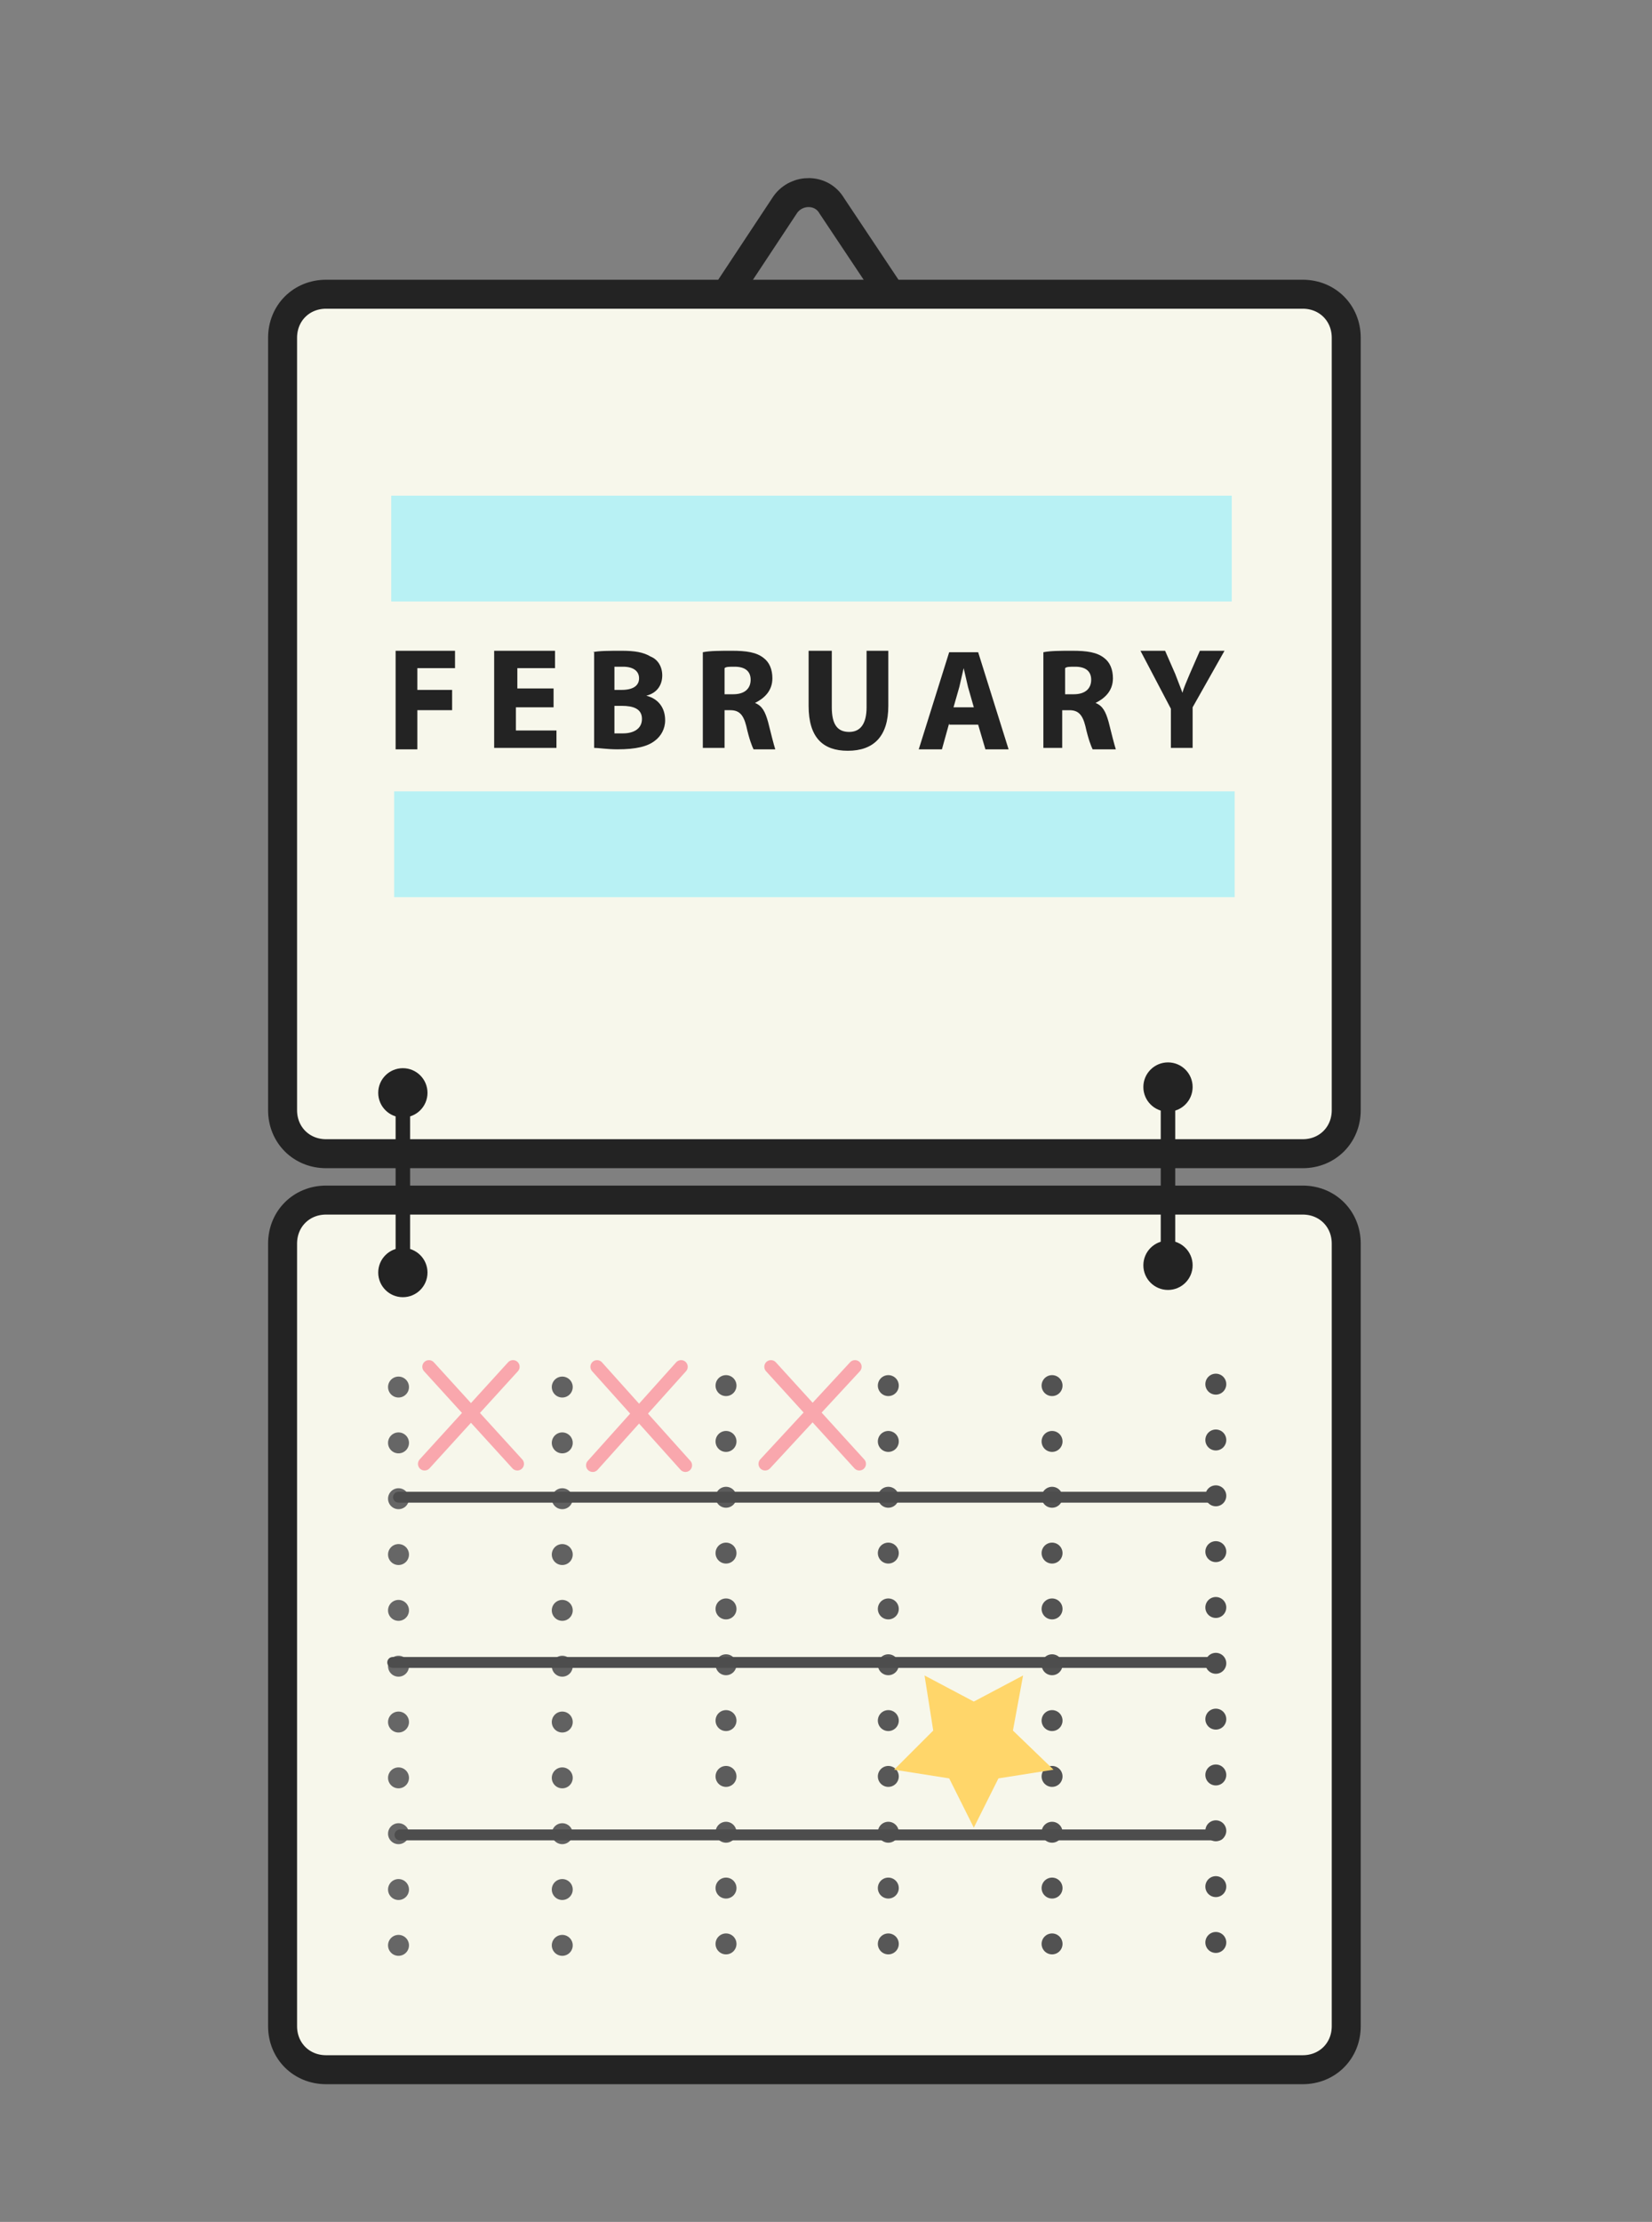 <svg xmlns="http://www.w3.org/2000/svg" viewBox="0 0 114 153.3" enable-background="new 0 0 114 153.3"><rect x="0" y="0" width="114" height="153.3" fill="#808080" stroke="none"/><path fill="#F7F7EB" d="M19.5 76.6c0 1.7 1.3 3 3 3h67.4c1.7 0 3-1.3 3-3V23.3c0-1.7-1.3-3-3-3H22.5c-1.7 0-3 1.3-3 3v53.3z"/><path stroke="#232323" stroke-width="2" stroke-linecap="round" stroke-linejoin="round" stroke-miterlimit="10" d="M19.5 76.6c0 1.7 1.3 3 3 3h67.4c1.7 0 3-1.3 3-3V23.3c0-1.7-1.3-3-3-3H22.5c-1.7 0-3 1.3-3 3v53.3z" fill="none"/><path fill="#F7F7EB" d="M19.5 139.8c0 1.7 1.3 3 3 3h67.4c1.7 0 3-1.3 3-3v-54c0-1.7-1.3-3-3-3H22.5c-1.7 0-3 1.3-3 3v54z"/><path stroke="#232323" stroke-width="2" stroke-linecap="round" stroke-linejoin="round" stroke-miterlimit="10" d="M19.5 139.8c0 1.7 1.3 3 3 3h67.4c1.7 0 3-1.3 3-3v-54c0-1.7-1.3-3-3-3H22.5c-1.7 0-3 1.3-3 3v54z" fill="none"/><path stroke="#232323" stroke-width="2" stroke-miterlimit="10" d="M61.4 20.2l-4-6c-.7-1.2-2.4-1.2-3.2-.1l-4.1 6.2" fill="none"/><circle fill="#232323" cx="80.6" cy="75" r="1.7"/><circle fill="#232323" cx="80.6" cy="87.3" r="1.7"/><circle fill="#232323" cx="27.8" cy="75.4" r="1.7"/><circle fill="#232323" cx="27.8" cy="87.8" r="1.7"/><g stroke-width="1.445" stroke-linecap="round" stroke-linejoin="round" stroke-miterlimit="10" stroke-dasharray="0,3.852" fill="none"><path stroke="#666" d="M27.5 95.7v39.8"/><path stroke="#616161" d="M38.8 95.7v39.8"/><path stroke="#5C5C5C" d="M50.1 95.6v39.9"/><path stroke="#575757" d="M61.3 95.6v39.8"/><path stroke="#525252" d="M72.6 95.6v39.8"/><path stroke="#4D4D4D" d="M83.9 95.5v39.9"/></g><path stroke="#4D4D4D" stroke-width=".75" stroke-linecap="round" stroke-linejoin="round" stroke-miterlimit="10" fill="none" d="M27.5 103.3h56.4M27.1 114.7h56.5M27.6 126.6h56.5"/><path fill="#B8F1F4" d="M27 34.2h58v7.3H27z"/><g fill="#232323"><path d="M27.3 44.9h4.1v1.2h-2.6v1.5h2.4V49h-2.4v2.7h-1.5v-6.8zM38.1 48.8h-2.5v1.6h2.8v1.2h-4.3v-6.7h4.2v1.2h-2.6v1.4h2.5v1.3zM40.9 45c.4-.1 1.2-.1 2-.1.9 0 1.5.1 2 .4.5.2.8.7.8 1.3 0 .6-.3 1.2-1.1 1.4.8.2 1.3.8 1.3 1.7 0 .6-.3 1.1-.7 1.4-.5.4-1.3.6-2.6.6-.7 0-1.3-.1-1.6-.1V45zm1.5 2.6h.5c.8 0 1.2-.3 1.2-.8s-.4-.8-1.1-.8h-.6v1.6zm0 3h.6c.7 0 1.3-.3 1.3-1s-.6-.9-1.4-.9h-.5v1.9zM48.5 45c.5-.1 1.2-.1 2-.1 1 0 1.7.1 2.2.5.4.3.6.8.6 1.4 0 .9-.6 1.4-1.2 1.7.5.2.7.6.9 1.3.2.8.4 1.6.5 1.9H52c-.1-.2-.3-.7-.5-1.6-.2-.8-.5-1.1-1.1-1.1H50v2.6h-1.5V45zm1.5 2.9h.6c.8 0 1.2-.4 1.2-1s-.4-.9-1.1-.9c-.4 0-.6 0-.7.1v1.8zM57.4 44.9v3.9c0 1.2.4 1.7 1.2 1.7.8 0 1.2-.6 1.2-1.7v-3.9h1.5v3.8c0 2.1-1 3.1-2.8 3.1-1.7 0-2.7-.9-2.7-3.1v-3.8h1.6zM65.5 49.9l-.5 1.8h-1.6l2.1-6.7h2l2.1 6.7H68l-.5-1.7h-2zm1.7-1.1l-.4-1.4c-.1-.4-.2-.9-.3-1.3-.1.4-.2.9-.3 1.3l-.4 1.4h1.4zM72 45c.5-.1 1.2-.1 2-.1 1 0 1.7.1 2.2.5.4.3.6.8.6 1.4 0 .9-.6 1.4-1.2 1.7.5.2.7.6.9 1.3.2.8.4 1.6.5 1.9h-1.6c-.1-.2-.3-.7-.5-1.6-.2-.8-.5-1.1-1.1-1.1h-.5v2.6H72V45zm1.5 2.9h.6c.8 0 1.2-.4 1.2-1s-.4-.9-1.1-.9c-.4 0-.6 0-.7.1v1.8zM80.8 51.7v-2.8l-2.1-4h1.7l.7 1.6c.2.5.3.8.5 1.3.1-.4.3-.8.5-1.3l.7-1.6h1.7l-2.2 3.9v2.8h-1.5z"/></g><path fill="#232323" stroke="#232323" stroke-miterlimit="10" d="M27.8 75.4v12.4M80.6 73.5v12.3"/><path stroke="#F9A7AD" stroke-width=".915" stroke-linecap="round" stroke-linejoin="round" stroke-miterlimit="10" fill="none" d="M29.6 94.3l6.1 6.7"/><path stroke="#F9A7AD" stroke-width=".916" stroke-linecap="round" stroke-linejoin="round" stroke-miterlimit="10" fill="none" d="M35.4 94.3l-6.1 6.7"/><path stroke="#F9A7AD" stroke-width=".915" stroke-linecap="round" stroke-linejoin="round" stroke-miterlimit="10" fill="none" d="M41.2 94.3l6.1 6.8"/><path stroke="#F9A7AD" stroke-width=".916" stroke-linecap="round" stroke-linejoin="round" stroke-miterlimit="10" fill="none" d="M47 94.3l-6.1 6.8"/><path stroke="#F9A7AD" stroke-width=".915" stroke-linecap="round" stroke-linejoin="round" stroke-miterlimit="10" fill="none" d="M53.2 94.3l6.1 6.7"/><path stroke="#F9A7AD" stroke-width=".916" stroke-linecap="round" stroke-linejoin="round" stroke-miterlimit="10" fill="none" d="M59 94.3l-6.2 6.7"/><path fill="#FFD66A" d="M67.2 117.4l3.4-1.8-.7 3.8 2.8 2.7-3.8.6-1.7 3.4-1.7-3.4-3.8-.6 2.7-2.7-.6-3.8z"/><path fill="#B8F1F4" d="M27.2 54.6h58v7.3h-58z"/></svg>